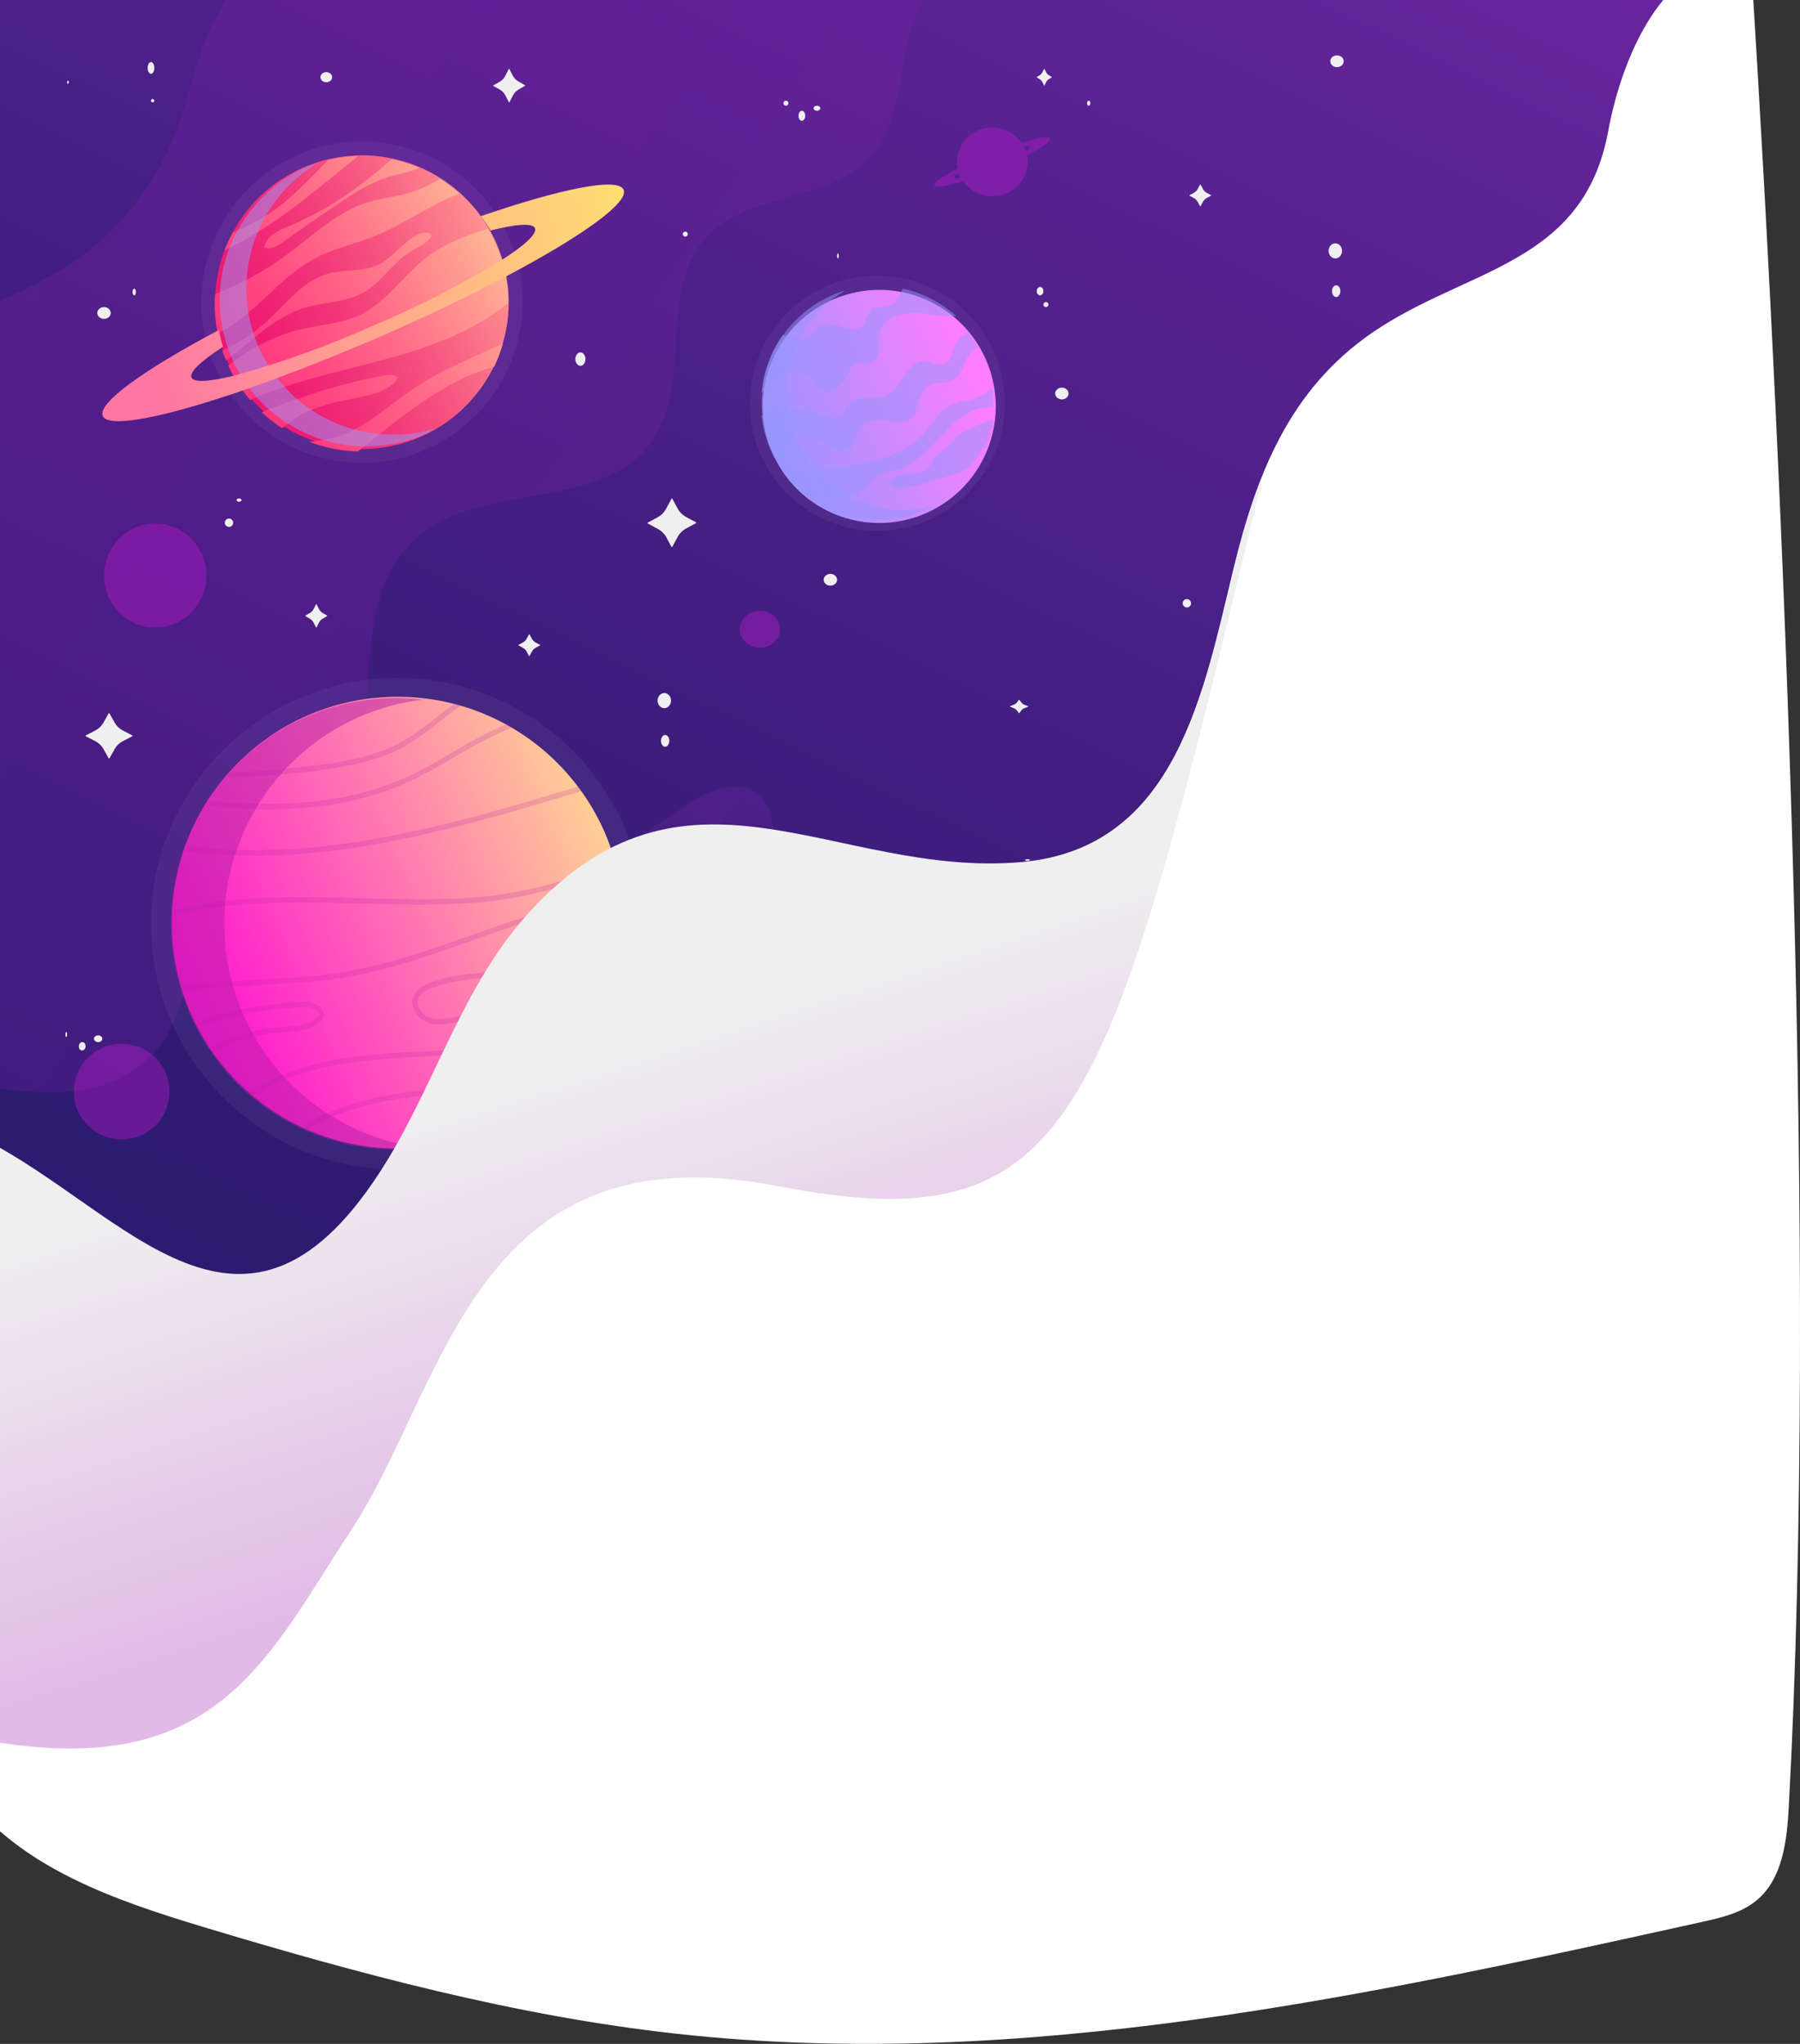 <svg width="1073" height="1218" viewBox="0 0 1073 1218" fill="none" xmlns="http://www.w3.org/2000/svg">
<rect x="0" y="0" width="1073" height="1218" fill="#333333" stroke="none"/>
<path d="M-1 1087L1005 1087L1005 -4L-1 -4L-1 1087Z" fill="url(#paint0_linear)"/>
<path d="M-99.995 664.579C-100.662 663.389 -28.561 671.006 -18.465 675.577C67.256 713.665 138.929 826.737 222.174 705.476C256.319 655.771 272.13 593.069 312.657 547.316C407.903 439.338 497.196 524.416 608.824 514.371C701.451 506.039 717.738 410.867 735.549 337.882C749.169 282.131 768.885 232.141 817.746 198.433C874.322 159.441 943.899 158.393 958.71 77.981C967.568 29.848 995.189 -29.95 1043.72 -23.523C1063.86 297.509 1083.72 754.99 1066.34 1076.26C1065.24 1096.68 1062.81 1119.58 1047 1132.58C1037.91 1140.06 1025.95 1142.82 1014.52 1145.34C813.507 1189.81 608.157 1234.47 403.569 1211.99C307.514 1201.43 213.697 1176.19 121.213 1148.34C68.399 1132.39 12.395 1113.2 -20.703 1069.12C-75.422 996.275 -57.135 745.373 -99.995 664.579Z" fill="white"/>
<path style="mix-blend-mode:multiply" opacity="0.2" d="M407.951 480.395C423.656 469.779 449.6 459.163 458.834 483.527C461.673 492.674 461.43 502.496 458.143 511.492C446.302 549.792 417.719 584.646 375.191 588.592C360.052 589.97 335.144 594.26 322.549 583.268C300.217 563.821 330.904 532.286 346.86 521.513C367.213 507.891 387.786 494.237 407.951 480.395ZM138.207 -4C137.045 -2.528 135.945 -1.056 134.877 0.478C118.167 24.404 114.336 54.717 103.468 81.9C91.45 111.611 71.006 137.185 44.638 155.492C30.205 164.962 14.928 173.087 -1 179.762V648.28C33.55 654.23 74.885 652.571 96.998 621.035C120.492 587.59 109.561 530.626 146.624 512.933C155.168 508.862 164.905 507.954 173.699 504.54C205.737 492.014 215.914 452.274 218.364 418.108C220.814 383.942 221.505 345.455 246.632 321.968C284.606 286.268 357.539 305.746 388.132 263.564C413.259 229.116 391.964 173.937 420.421 142.089C445.548 113.905 495.803 120.669 520.271 91.984C540.813 67.901 533.589 30.228 548.854 2.514C550.126 0.356 551.51 -1.735 553 -3.749L138.207 -4Z" fill="url(#paint1_linear)"/>
<g style="mix-blend-mode:screen" opacity="0.05">
<path d="M237 697C318.186 697 384 631.41 384 550.5C384 469.59 318.186 404 237 404C155.814 404 90 469.59 90 550.5C90 631.41 155.814 697 237 697Z" fill="white"/>
</g>
<path d="M332.216 644.982C384.778 592.419 384.778 507.198 332.216 454.635C279.653 402.073 194.432 402.073 141.869 454.635C89.307 507.198 89.307 592.419 141.869 644.982C194.432 697.544 279.653 697.544 332.216 644.982Z" fill="url(#paint2_linear)"/>
<g style="mix-blend-mode:multiply" opacity="0.5">
<path d="M133.709 550.516C133.711 517.583 145.755 485.795 167.557 461.178C189.36 436.561 219.406 420.826 252 416.956C233.185 414.693 214.106 416.458 196.021 422.135C177.935 427.812 161.255 437.273 147.081 449.892C132.906 462.512 121.559 478.004 113.789 495.346C106.018 512.688 102 531.486 102 550.5C102 569.514 106.018 588.312 113.789 605.654C121.559 622.996 132.906 638.488 147.081 651.108C161.255 663.727 177.935 673.188 196.021 678.865C214.106 684.542 233.185 686.307 252 684.044C219.409 680.181 189.363 664.452 167.56 639.841C145.757 615.229 133.712 583.445 133.709 550.516Z" fill="#B41DA7"/>
</g>
<g style="mix-blend-mode:multiply" opacity="0.2">
<path d="M252.652 629.633C227.95 630.892 202.402 632.184 178.733 640.12C169.063 643.458 159.716 647.675 150.806 652.718C149.929 651.993 149.084 651.269 148.27 650.513C157.662 645.169 167.524 640.709 177.731 637.191C201.807 629.16 227.574 627.743 252.496 626.578C264.737 625.948 277.543 625.318 289.721 623.869C319.371 620.405 341.443 610.61 363.766 597.351C363.171 598.926 362.545 600.501 361.887 602.107C340.018 615.51 315.53 624.007 290.097 627.019C277.699 628.373 264.957 629.034 252.652 629.633ZM129.673 480.886C175.446 485.075 212.797 480.13 244.105 465.643C253.247 461.454 262.076 456.195 270.623 451.344C279.578 445.923 288.805 440.972 298.269 436.511C300.773 435.408 303.309 434.401 305.877 433.361C304.75 432.7 303.591 432.007 302.433 431.377C300.617 432.102 298.77 432.794 297.016 433.613C287.466 438.135 278.164 443.171 269.152 448.699C260.699 453.612 251.932 458.714 242.915 462.871C212.202 477.012 175.258 481.768 130.049 477.705C128.389 477.705 126.699 477.39 125.008 477.201C124.382 478.209 123.724 479.185 123.129 480.351L129.673 480.886ZM310.98 647.332H305.501C261.669 648.151 216.429 649.064 179.391 671.394C180.518 671.961 181.676 672.465 182.835 673C218.839 652.151 262.89 651.301 305.564 650.513H311.043C316.772 650.513 322.533 650.23 328.262 649.978C329.452 648.876 330.61 647.742 331.737 646.608C324.85 646.954 317.899 647.206 310.98 647.332ZM137.907 460.005C136.968 461.045 136.029 462.147 135.121 463.155C155.032 462.904 174.905 461.315 194.607 458.399C210.261 456.1 226.823 452.856 241.569 444.605C248.669 440.337 255.43 435.525 261.794 430.212C266.115 426.779 270.561 423.252 275.194 420.134C273.879 419.735 272.564 419.357 271.25 419C267.305 421.803 263.548 424.795 259.853 427.724C253.619 432.934 246.993 437.651 240.035 441.833C225.696 449.896 209.666 453.045 194.012 455.344C175.424 458.066 156.687 459.622 137.907 460.005ZM184.87 584.974C219.935 582.234 249.459 571.778 280.705 560.724C291.6 556.881 302.84 552.913 314.424 549.228C333.134 543.653 352.279 539.681 371.656 537.355C371.656 536.284 371.468 535.245 371.343 534.205C351.749 536.538 332.392 540.563 313.485 546.236C301.838 549.921 290.567 553.889 279.672 557.763C248.582 568.723 219.246 579.022 184.619 581.825C175.477 582.549 166.085 583.053 157.005 583.588C141.1 584.47 124.977 585.383 109.009 587.336C109.291 588.375 109.573 589.415 109.886 590.485C125.54 588.564 141.507 587.682 157.193 586.801C166.241 586.234 175.665 585.698 184.838 584.974H184.87ZM275.852 535.276C255.783 536.347 235.151 535.749 215.051 535.276C178.201 534.237 140.13 533.198 104 542.173C104 543.276 104 544.378 104 545.48C139.973 536.379 178.17 537.386 215.114 538.426C235.182 538.993 255.814 539.559 276.165 538.426C307.957 536.82 339.126 528.944 367.899 515.246C367.648 514.238 367.366 513.293 367.085 512.317C338.421 525.823 307.43 533.619 275.821 535.276H275.852ZM189.315 602.642C189.558 602.898 189.736 603.209 189.834 603.549C189.932 603.889 189.948 604.248 189.879 604.595C189.705 605.272 189.389 605.903 188.951 606.447C188.514 606.99 187.965 607.433 187.343 607.744C182.365 610.894 175.947 611.46 169.748 611.87L166.617 612.09C152.348 613.247 138.481 617.411 125.916 624.31L127.7 626.956C139.776 620.34 153.098 616.348 166.805 615.24L169.936 615.019C176.542 614.578 183.367 614.138 189.034 610.39C190.018 609.857 190.877 609.117 191.553 608.22C192.228 607.323 192.704 606.291 192.947 605.193C193.087 604.389 193.044 603.563 192.822 602.778C192.599 601.992 192.203 601.268 191.664 600.658C190.29 599.407 188.684 598.442 186.937 597.821C185.19 597.199 183.338 596.932 181.488 597.036C159.532 597.833 137.803 601.789 116.962 608.784C117.431 609.728 117.932 610.673 118.433 611.618C138.817 604.82 160.059 600.971 181.52 600.186C184.334 599.979 187.121 600.857 189.315 602.642ZM135.371 506.27C127.419 505.829 119.529 505.042 111.702 504.066L110.669 507.215C118.778 508.254 126.949 509.073 135.183 509.514C206.065 513.199 277.636 492.35 347.016 471.312C346.39 470.398 345.732 469.517 345.075 468.603C276.259 489.389 205.314 509.955 135.371 506.27ZM355.219 569.573C344.104 576.25 323.91 577.415 309.383 578.266L302.245 578.738H299.678C279.171 579.872 251.337 582.643 246.453 593.603C244.888 597.162 245.858 601.162 249.334 605.477C250.906 607.211 252.852 608.562 255.022 609.424C257.193 610.286 259.531 610.638 261.857 610.453C273.065 610.453 288.031 603.996 299.959 598.831C304.109 596.922 308.364 595.25 312.702 593.824C320.341 591.745 328.356 590.045 336.246 588.375C347.231 586.257 358.099 583.566 368.807 580.313C369.057 579.116 369.339 577.888 369.589 576.691C358.435 580.239 347.081 583.121 335.588 585.32C327.73 586.99 319.621 588.69 311.888 590.8C307.406 592.257 303.015 593.982 298.738 595.965C283.084 602.705 259.446 612.909 251.776 603.524C249.052 600.154 248.269 597.225 249.334 594.926C252.464 587.966 269.371 583.62 299.834 581.951L302.433 581.793L309.54 581.352C325.194 580.407 345.012 579.274 356.784 572.187C360.293 569.993 363.68 567.606 366.928 565.038C368.462 563.841 370.059 562.645 371.687 561.479C371.687 560.125 371.937 558.771 372 557.385C369.589 559.023 367.272 560.786 365.018 562.519C361.886 565.054 358.615 567.409 355.219 569.573Z" fill="#B41DA7"/>
</g>
<g style="mix-blend-mode:screen" opacity="0.05">
<path d="M532.425 315.749C574.085 310.523 603.621 272.514 598.395 230.854C593.169 189.194 555.16 159.658 513.5 164.884C471.84 170.11 442.304 208.119 447.53 249.779C452.756 291.439 490.765 320.975 532.425 315.749Z" fill="white"/>
</g>
<path d="M588.068 269.31C603.037 233.999 586.546 193.24 551.236 178.272C515.925 163.303 475.166 179.793 460.198 215.104C445.229 250.414 461.719 291.173 497.03 306.142C532.34 321.111 573.099 304.62 588.068 269.31Z" fill="url(#paint3_linear)"/>
<path style="mix-blend-mode:multiply" opacity="0.5" d="M474.064 260.693C467.559 244.882 467.045 227.214 472.621 211.047C478.197 194.88 489.474 181.34 504.308 173C495.237 175.606 486.789 180.051 479.481 186.061C472.174 192.072 466.161 199.521 461.811 207.955C457.461 216.388 454.865 225.627 454.182 235.106C453.499 244.586 454.744 254.106 457.84 263.083C460.936 272.061 465.818 280.308 472.188 287.318C478.557 294.328 486.28 299.955 494.883 303.854C503.486 307.753 512.788 309.841 522.22 309.991C531.652 310.142 541.015 308.351 549.736 304.728C552.241 303.656 554.652 302.457 557 301.164C540.656 305.829 523.18 304.285 507.891 296.824C492.602 289.363 480.565 276.506 474.064 260.693Z" fill="url(#paint4_linear)"/>
<path style="mix-blend-mode:multiply" opacity="0.5" d="M510.607 294.76C516.565 292.141 519.136 284.658 525.062 282.039C527.644 281.17 530.315 280.595 533.027 280.324C555.478 275.928 565.544 243.783 588.403 242.91C589.563 242.91 590.755 242.91 591.946 242.91C592.107 238.93 591.907 234.944 591.35 231C590.316 231.935 589.312 232.933 588.215 233.775C581.254 239.262 570.874 238.327 563.568 243.315C558.739 246.62 555.917 252.014 552.217 256.535C542.81 268.133 528.104 273.247 513.899 276.458C506.123 278.204 481.947 279.139 470 285.812C474.466 290.934 479.664 295.377 485.427 299C486.534 297.814 487.879 296.873 489.376 296.24C490.872 295.606 492.487 295.293 494.113 295.321C499.758 294.666 505.214 297.129 510.607 294.76Z" fill="url(#paint5_linear)"/>
<path style="mix-blend-mode:multiply" opacity="0.5" d="M592 250C583.162 252.55 573.327 257.406 570.949 259.804C568.571 262.202 567.317 264.023 565.228 265.875C562.239 268.607 558.383 270.64 556.293 274.04C555.551 275.682 554.669 277.266 553.658 278.775C548.901 284.542 537.749 280.445 532.286 285.605C531.553 286.197 531.092 287.035 531 287.942C531 290.249 534.214 291.16 536.657 290.977C541.818 290.528 546.896 289.446 551.762 287.76L565.485 283.662C571.142 281.962 577.248 279.959 580.526 275.285C582.513 271.97 584.827 268.84 587.436 265.936C589.649 260.822 591.182 255.47 592 250Z" fill="url(#paint6_linear)"/>
<path style="mix-blend-mode:multiply" opacity="0.5" d="M568.223 207.917C567.132 211.017 566.602 214.891 563.672 216.564C559.775 218.764 555.068 215.324 550.579 215.293C540.384 215.293 538.109 230.789 529.006 235.283C521.649 238.909 510.8 234.787 505.75 241.233C504.004 243.496 503.38 246.688 501.011 248.269C497.894 250.283 493.997 248.609 490.599 247.277C478.802 242.816 465.758 242.872 454 247.432C454.641 254.223 456.312 260.879 458.957 267.174C459.77 269.161 460.686 271.106 461.7 273C464.008 271.556 465.907 269.551 467.218 267.174C468.066 264.867 469.175 262.662 470.522 260.603C474.918 255.645 482.992 258.992 488.51 262.897C494.028 266.802 501.323 270.986 506.623 266.926C511.049 263.517 510.613 256.295 514.759 252.545C522.054 246.006 535.49 255.645 543.034 249.446C548.521 244.891 546.526 234.942 552.387 230.603C556.751 227.256 563.422 229.054 568.161 226.264C575.113 222.205 574.863 210.397 582.345 207.483C582.559 207.407 582.778 207.345 583 207.298C581.195 204.025 579.109 200.915 576.765 198C572.822 200.19 569.793 203.707 568.223 207.917Z" fill="url(#paint7_linear)"/>
<path style="mix-blend-mode:multiply" opacity="0.5" d="M454 234C459.022 229.52 463.792 224.821 468.092 222.972C473.302 220.748 480.238 221.249 483.502 225.886C484.488 227.805 485.599 229.658 486.829 231.431C488.488 232.843 490.596 233.619 492.777 233.619C494.957 233.619 497.065 232.843 498.724 231.431C501.972 228.518 504.534 224.923 506.225 220.905C506.924 219.197 508.128 217.743 509.678 216.738C512.596 215.234 516.3 217.145 519.407 216.049C520.866 215.309 522.08 214.165 522.904 212.753C523.728 211.342 524.127 209.723 524.052 208.091C523.868 204.821 523.952 201.541 524.303 198.285C525.217 195.411 526.918 192.849 529.214 190.889C531.51 188.929 534.31 187.649 537.297 187.195C543.281 186.36 549.36 186.465 555.312 187.508C560.176 188.009 565.073 188.322 570 188.385C560.997 180.241 550.014 174.592 538.144 172C536.073 176.699 534.001 181.211 529.293 182.621C526.155 183.623 522.169 182.621 519.501 184.814C516.833 187.007 516.676 191.737 514.071 194.369C508.171 200.353 497.531 190.327 489.968 193.993C486.829 195.528 485.103 199.1 482.027 200.697C477.57 202.984 471.701 200.885 466.491 199.695C459.349 209.819 455.037 221.66 454 234Z" fill="url(#paint8_linear)"/>
<g style="mix-blend-mode:screen" opacity="0.05">
<path d="M258.576 265.69C305.853 242.015 324.987 184.498 301.312 137.221C277.638 89.944 220.12 70.81 172.843 94.485C125.566 118.159 106.433 175.677 130.107 222.954C153.782 270.231 211.299 289.364 258.576 265.69Z" fill="white"/>
</g>
<path d="M229.541 266.503C277.265 258.868 309.764 213.989 302.128 166.265C294.492 118.54 249.614 86.042 201.889 93.677C154.165 101.313 121.666 146.191 129.302 193.916C136.938 241.641 181.816 274.139 229.541 266.503Z" fill="url(#paint9_linear)"/>
<path d="M254.3 153.361C265.094 145.09 277.803 140.354 290.888 136.345C298.718 149.749 302.896 164.994 303 180.542C280.784 198.663 252.794 208.039 225.243 215.269C199.606 222.088 173.217 227.612 149.118 238.346C143.838 232.162 139.444 225.266 136.064 217.857C148.299 208.035 162.391 200.817 177.484 196.643C190.036 193.486 203.09 193.202 214.606 187.677C230.389 180.069 240.368 164.031 254.3 153.361ZM299.768 204.63C282.353 213.027 264.122 219.973 247.961 230.611C231.801 241.25 216.582 256.562 197.41 261.329C193.103 262.305 188.729 262.949 184.325 263.254C193.624 266.826 203.462 268.769 213.413 269C239.05 248.511 264.153 227.013 294.653 218.489C296.739 214.021 298.45 209.385 299.768 204.63ZM138.951 138.334C137.011 141.843 135.312 145.482 133.868 149.225C144.469 143.955 154.702 137.964 164.493 131.294C175.476 123.749 185.862 115.351 196.218 106.985L213.57 93C207.468 93.135 201.398 93.929 195.464 95.368C187.418 104.111 178.913 112.415 169.985 120.244C160.617 127.847 150.153 133.968 138.951 138.397V138.334ZM235.724 227.391C239.175 223.824 233.558 223.066 230.923 223.508C224.647 224.582 218.371 225.876 212.095 227.328C200.784 230.002 189.636 233.333 178.708 237.304C170.999 239.654 163.434 242.458 156.053 245.702C159.793 249.213 163.835 252.382 168.133 255.173C171.664 252.224 175.386 249.513 179.273 247.059C187.35 243.19 195.879 240.358 204.658 238.63C214.919 236.357 228.067 235.347 235.724 227.391ZM181.564 183.415C193.519 179.721 206.824 180.258 217.618 173.755C228.412 167.251 234.845 155.444 245.671 149.415C247.804 148.247 257.563 143.101 257.061 140.26C256.653 137.797 251.382 138.839 249.468 139.66C246.577 141.057 243.895 142.853 241.497 144.995C236.194 149.509 231.582 154.971 225.149 157.938C216.112 162.169 205.474 160.401 195.841 162.99C180.528 167.125 170.424 181.205 158.626 191.876C150.863 198.879 142.039 204.591 132.487 208.797C133.146 210.817 133.93 212.838 134.746 214.827C135.97 213.911 137.225 212.964 138.418 212.017C151.942 201.189 164.996 188.529 181.564 183.415ZM203.905 117.908C193.73 124.557 182.975 130.263 171.773 134.956C165.498 137.513 158.406 140.859 157.559 147.584C161.732 148.973 166.031 146.258 169.608 143.669C181.26 135.251 193.069 127.116 205.035 119.266C213.432 113.214 222.674 108.448 232.46 105.123C237.01 103.797 241.874 103.071 246.173 101.524C247.271 101.113 248.432 100.64 249.624 100.072C244.437 97.82 239.046 96.076 233.527 94.863C224.181 103.208 214.285 110.908 203.905 117.908ZM242.752 115.351C235.316 117.372 227.565 118.035 220.191 120.213C201.364 125.738 186.616 140.291 170.706 152.003C157.605 161.604 143.311 169.436 128.188 175.302C127.675 183.157 128.213 191.047 129.788 198.758C151.754 188.119 166.031 165.389 187.682 154.024C199.01 148.026 211.562 145.5 223.266 140.796C237.92 134.924 251.005 125.801 265.251 119.045C268.044 117.719 270.868 116.488 273.755 115.32C270.16 112.102 266.309 109.188 262.239 106.606C256.181 110.399 249.621 113.311 242.752 115.257V115.351Z" fill="url(#paint10_linear)"/>
<path style="mix-blend-mode:multiply" opacity="0.5" d="M154.303 207.146C145.652 187.643 144.487 165.657 151.027 145.356C157.567 125.055 171.358 107.849 189.786 97C186.589 98.005 183.45 99.182 180.382 100.528C159.977 110.35 144.199 127.681 136.375 148.866C128.551 170.051 129.293 193.435 138.444 214.086C147.595 234.737 164.441 251.041 185.428 259.56C206.415 268.08 229.904 268.148 250.941 259.752C254.041 258.385 257.065 256.853 260 255.163C239.535 261.455 217.463 260.041 197.977 251.189C178.49 242.336 162.948 226.663 154.303 207.146Z" fill="url(#paint11_linear)"/>
<path d="M286.694 128.789C288.755 131.542 290.664 134.403 292.412 137.359C307.651 133.492 317.549 132.78 318.9 135.997C320.251 139.215 313.15 145.866 300.047 154.343C275.269 169.461 249.368 182.719 222.564 194.003C196.05 205.891 168.656 215.778 140.619 223.578C125.412 227.445 115.483 228.188 114.132 224.97C112.781 221.753 119.85 215.102 132.984 206.625C131.934 203.366 131.074 200.05 130.408 196.694C85.853 220.268 57.858 240.346 61.282 247.925C64.707 255.504 98.641 248.637 146.369 232.117C170.061 223.826 197.208 213.369 225.706 200.995C254.205 188.62 280.441 175.998 302.593 164.242C347.116 140.638 375.143 120.591 371.718 113.043C368.293 105.494 334.422 112.455 286.694 128.789Z" fill="url(#paint12_linear)"/>
<path style="mix-blend-mode:multiply" opacity="0.4" d="M461.487 367.223C459.809 365.684 457.67 364.636 455.343 364.212C453.015 363.787 450.602 364.005 448.409 364.837C446.216 365.669 444.341 367.079 443.023 368.888C441.704 370.697 441 372.824 441 375C441 377.176 441.704 379.303 443.023 381.112C444.341 382.921 446.216 384.331 448.409 385.163C450.602 385.995 453.015 386.213 455.343 385.788C457.67 385.364 459.809 384.316 461.487 382.777C463.736 380.714 465 377.917 465 375C465 372.083 463.736 369.286 461.487 367.223Z" fill="url(#paint13_linear)"/>
<path style="mix-blend-mode:multiply" opacity="0.4" d="M70.927 321.086C66.663 325.422 63.76 330.946 62.585 336.959C61.409 342.972 62.014 349.204 64.323 354.867C66.632 360.531 70.542 365.371 75.557 368.777C80.572 372.182 86.468 374 92.5 374C98.532 374 104.428 372.182 109.443 368.777C114.458 365.371 118.368 360.531 120.677 354.867C122.986 349.204 123.591 342.972 122.415 336.959C121.24 330.946 118.337 325.422 114.073 321.086C111.241 318.206 107.878 315.921 104.176 314.361C100.474 312.802 96.507 312 92.5 312C88.493 312 84.526 312.802 80.824 314.361C77.122 315.921 73.759 318.206 70.927 321.086Z" fill="url(#paint14_linear)"/>
<path style="mix-blend-mode:multiply" opacity="0.4" d="M52.342 630.353C48.357 634.34 45.645 639.418 44.546 644.946C43.448 650.474 44.014 656.204 46.171 661.41C48.329 666.617 51.982 671.067 56.668 674.198C61.355 677.329 66.864 679 72.5 679C78.136 679 83.646 677.329 88.332 674.198C93.018 671.067 96.671 666.617 98.829 661.41C100.987 656.204 101.552 650.474 100.454 644.946C99.355 639.418 96.643 634.34 92.659 630.353C90.012 627.705 86.869 625.604 83.41 624.171C79.951 622.738 76.244 622 72.5 622C68.756 622 65.049 622.738 61.59 624.171C58.131 625.604 54.988 627.705 52.342 630.353Z" fill="url(#paint15_linear)"/>
<path style="mix-blend-mode:multiply" opacity="0.4" d="M625.942 82.577C625.281 81.006 618.575 82.115 608.973 85.041C606.254 81.119 602.237 78.233 597.597 76.87C592.958 75.507 587.981 75.751 583.503 77.56C579.026 79.368 575.323 82.632 573.018 86.8C570.712 90.968 569.946 95.786 570.847 100.443C561.938 105.002 556.365 108.883 557.058 110.454C557.751 112.025 564.425 110.885 574.027 107.959C576.746 111.881 580.763 114.767 585.403 116.13C590.042 117.492 595.019 117.249 599.497 115.44C603.974 113.632 607.677 110.368 609.982 106.2C612.288 102.032 613.054 97.214 612.153 92.557C621.062 87.998 626.635 84.148 625.942 82.577ZM614.23 87.321C614.451 87.906 613.443 88.922 611.523 90.216C611.362 89.683 611.173 89.159 610.956 88.645C610.736 88.121 610.484 87.629 610.232 87.136C612.625 86.735 613.979 86.766 614.23 87.321ZM568.77 105.803C568.549 105.248 569.557 104.201 571.477 102.907C571.638 103.44 571.827 103.964 572.044 104.478C572.264 105.002 572.516 105.495 572.768 105.987C570.501 106.326 569.021 106.326 568.77 105.741V105.803Z" fill="url(#paint16_linear)"/>
<path d="M65.293 425.168L68.383 430.703C69.462 432.634 71.105 434.217 73.11 435.256L78.826 438.232C78.878 438.257 78.922 438.295 78.953 438.342C78.984 438.389 79 438.444 79 438.5C79 438.556 78.984 438.611 78.953 438.658C78.922 438.705 78.878 438.743 78.826 438.768L73.11 441.744C71.105 442.783 69.462 444.366 68.383 446.297L65.293 451.832C65.268 451.882 65.229 451.925 65.18 451.955C65.13 451.984 65.073 452 65.015 452C64.957 452 64.9 451.984 64.851 451.955C64.802 451.925 64.763 451.882 64.737 451.832L61.648 446.297C60.552 444.378 58.913 442.799 56.921 441.744L51.174 438.768C51.122 438.743 51.078 438.705 51.047 438.658C51.016 438.611 51 438.556 51 438.5C51 438.444 51.016 438.389 51.047 438.342C51.078 438.295 51.122 438.257 51.174 438.232L56.921 435.256C58.913 434.201 60.552 432.622 61.648 430.703L64.737 425.168C64.763 425.118 64.802 425.075 64.851 425.045C64.9 425.016 64.957 425 65.015 425C65.073 425 65.13 425.016 65.18 425.045C65.229 425.075 65.268 425.118 65.293 425.168Z" fill="#EFEFEF"/>
<path d="M400.803 297.197L403.996 303.139C405.111 305.212 406.809 306.911 408.881 308.027L414.82 311.221C414.874 311.247 414.919 311.288 414.951 311.339C414.983 311.39 415 311.448 415 311.509C415 311.569 414.983 311.627 414.951 311.678C414.919 311.729 414.874 311.77 414.82 311.796L408.881 314.991C406.823 316.123 405.128 317.818 403.996 319.878L400.803 325.82C400.777 325.874 400.736 325.919 400.686 325.951C400.635 325.983 400.576 326 400.516 326C400.456 326 400.397 325.983 400.346 325.951C400.296 325.919 400.255 325.874 400.229 325.82L397.036 319.878C395.851 317.897 394.152 316.274 392.119 315.182L386.18 311.988C386.126 311.962 386.081 311.921 386.049 311.87C386.017 311.819 386 311.76 386 311.7C386 311.64 386.017 311.581 386.049 311.531C386.081 311.48 386.126 311.439 386.18 311.413L392.119 308.218C394.177 307.085 395.872 305.39 397.004 303.331L400.197 297.389C400.179 297.311 400.192 297.229 400.232 297.16C400.272 297.091 400.336 297.039 400.412 297.015C400.488 296.991 400.571 296.996 400.643 297.03C400.716 297.064 400.773 297.123 400.803 297.197Z" fill="#EFEFEF"/>
<path d="M607.597 417L608.859 418.647C609.294 419.222 609.944 419.696 610.735 420.012L613 420.906C613 420.906 613 421.047 613 421.071L610.735 421.988C609.94 422.289 609.286 422.756 608.859 423.329L607.597 425H607.403L606.141 423.329C605.714 422.756 605.06 422.289 604.265 421.988L602 421.071C602 421.071 602 420.953 602 420.906L604.265 420.012C605.056 419.696 605.706 419.222 606.141 418.647L607.403 417H607.597Z" fill="#EFEFEF"/>
<path d="M622.593 41L623.602 43.065C623.973 43.773 624.504 44.363 625.142 44.776L627 45.897V46.103L625.142 47.224C624.504 47.637 623.973 48.227 623.602 48.935L622.593 51H622.407L621.398 48.935C621.027 48.227 620.496 47.637 619.858 47.224L618 46.103V45.897L619.858 44.776C620.496 44.363 621.027 43.773 621.398 43.065L622.407 41H622.593Z" fill="#EFEFEF"/>
<path d="M188.677 360.064L190.147 362.958C190.652 363.938 191.407 364.746 192.324 365.286L195 366.858V367.142L192.324 368.714C191.399 369.257 190.642 370.077 190.147 371.074L188.677 373.936C188.66 373.956 188.64 373.972 188.617 373.983C188.594 373.994 188.57 374 188.545 374C188.52 374 188.495 373.994 188.472 373.983C188.449 373.972 188.429 373.956 188.412 373.936L186.942 371.074C186.443 370.069 185.675 369.248 184.736 368.714L182.06 367.142C182.041 367.124 182.026 367.102 182.016 367.078C182.005 367.053 182 367.027 182 367C182 366.973 182.005 366.947 182.016 366.922C182.026 366.898 182.041 366.876 182.06 366.858L184.736 365.286C185.668 364.756 186.434 363.947 186.942 362.958L188.412 360.064C188.429 360.044 188.449 360.028 188.472 360.017C188.495 360.006 188.52 360 188.545 360C188.57 360 188.594 360.006 188.617 360.017C188.64 360.028 188.66 360.044 188.677 360.064Z" fill="#EFEFEF"/>
<path d="M315.631 378L317.092 380.676C317.603 381.603 318.362 382.367 319.283 382.882L321.941 384.323C321.959 384.34 321.974 384.36 321.984 384.383C321.995 384.406 322 384.43 322 384.455C322 384.48 321.995 384.505 321.984 384.528C321.974 384.551 321.959 384.571 321.941 384.588L319.283 386.058C318.35 386.557 317.587 387.325 317.092 388.264L315.631 390.94C315.615 390.959 315.595 390.974 315.572 390.984C315.549 390.995 315.525 391 315.5 391C315.475 391 315.451 390.995 315.428 390.984C315.405 390.974 315.385 390.959 315.369 390.94L313.908 388.264C313.413 387.325 312.65 386.557 311.717 386.058L309.059 384.588C309.041 384.571 309.026 384.551 309.016 384.528C309.005 384.505 309 384.48 309 384.455C309 384.43 309.005 384.406 309.016 384.383C309.026 384.36 309.041 384.34 309.059 384.323L311.717 382.882C312.638 382.367 313.397 381.603 313.908 380.676L315.369 378H315.631Z" fill="#EFEFEF"/>
<path d="M715.631 110L717.092 112.676C717.603 113.603 718.362 114.367 719.283 114.882L721.941 116.323C721.959 116.34 721.974 116.36 721.984 116.383C721.995 116.406 722 116.43 722 116.455C722 116.48 721.995 116.505 721.984 116.528C721.974 116.551 721.959 116.571 721.941 116.588L719.283 118.058C718.35 118.557 717.587 119.325 717.092 120.264L715.631 122.94C715.615 122.959 715.595 122.974 715.572 122.984C715.549 122.995 715.525 123 715.5 123C715.475 123 715.451 122.995 715.428 122.984C715.405 122.974 715.385 122.959 715.369 122.94L713.908 120.264C713.413 119.325 712.65 118.557 711.717 118.058L709.059 116.588C709.041 116.571 709.026 116.551 709.016 116.528C709.005 116.505 709 116.48 709 116.455C709 116.43 709.005 116.406 709.016 116.383C709.026 116.36 709.041 116.34 709.059 116.323L711.717 114.882C712.638 114.367 713.397 113.603 713.908 112.676L715.369 110H715.631Z" fill="#EFEFEF"/>
<path d="M303.616 41.058L305.742 45.171C306.504 46.596 307.637 47.76 309.007 48.524L312.9 50.77C312.931 50.794 312.956 50.825 312.974 50.861C312.991 50.896 313 50.936 313 50.976C313 51.016 312.991 51.056 312.974 51.092C312.956 51.127 312.931 51.158 312.9 51.182L309.007 53.428C307.67 54.207 306.569 55.37 305.832 56.782L303.706 60.894C303.684 60.927 303.654 60.954 303.62 60.972C303.587 60.99 303.549 61 303.511 61C303.473 61 303.435 60.99 303.402 60.972C303.368 60.954 303.339 60.927 303.316 60.894L301.22 56.782C300.48 55.361 299.367 54.196 298.015 53.428L294.032 51.182C294.011 51.143 294 51.1 294 51.055C294 51.011 294.011 50.967 294.032 50.929L297.926 48.682C299.277 47.914 300.39 46.749 301.13 45.329L303.226 41.216C303.233 41.172 303.25 41.13 303.277 41.095C303.303 41.06 303.338 41.033 303.377 41.017C303.417 41.001 303.46 40.996 303.502 41.003C303.544 41.011 303.583 41.029 303.616 41.058Z" fill="#EFEFEF"/>
<path d="M415 534C415 534.593 414.824 535.173 414.494 535.667C414.165 536.16 413.696 536.545 413.148 536.772C412.6 536.999 411.997 537.058 411.415 536.942C410.833 536.827 410.298 536.541 409.879 536.121C409.459 535.702 409.173 535.167 409.058 534.585C408.942 534.003 409.001 533.4 409.228 532.852C409.455 532.304 409.84 531.835 410.333 531.506C410.827 531.176 411.407 531 412 531C412.796 531 413.559 531.316 414.121 531.879C414.684 532.441 415 533.204 415 534Z" fill="#EFEFEF"/>
<path d="M198 46C198 46.593 197.795 47.173 197.41 47.667C197.026 48.16 196.479 48.545 195.839 48.772C195.2 48.999 194.496 49.058 193.817 48.942C193.138 48.827 192.515 48.541 192.025 48.121C191.536 47.702 191.202 47.167 191.067 46.585C190.932 46.003 191.002 45.4 191.266 44.852C191.531 44.304 191.98 43.835 192.556 43.506C193.131 43.176 193.808 43 194.5 43C195.428 43 196.318 43.316 196.975 43.879C197.631 44.441 198 45.204 198 46Z" fill="#EFEFEF"/>
<path d="M66 186.5C66 187.192 65.765 187.869 65.326 188.444C64.886 189.02 64.262 189.469 63.531 189.734C62.8 189.998 61.996 190.068 61.22 189.933C60.444 189.798 59.731 189.464 59.172 188.975C58.612 188.485 58.231 187.862 58.077 187.183C57.922 186.504 58.002 185.8 58.304 185.161C58.607 184.521 59.12 183.974 59.778 183.59C60.435 183.205 61.209 183 62 183C63.061 183 64.078 183.369 64.828 184.025C65.579 184.682 66 185.572 66 186.5Z" fill="#EFEFEF"/>
<path d="M637 234.5C637 235.192 636.765 235.869 636.326 236.444C635.886 237.02 635.262 237.469 634.531 237.734C633.8 237.998 632.996 238.068 632.22 237.933C631.444 237.798 630.731 237.464 630.172 236.975C629.612 236.485 629.231 235.862 629.077 235.183C628.923 234.504 629.002 233.8 629.304 233.161C629.607 232.521 630.12 231.974 630.778 231.59C631.436 231.205 632.209 231 633 231C634.061 231 635.078 231.369 635.828 232.025C636.579 232.682 637 233.572 637 234.5Z" fill="#EFEFEF"/>
<path d="M801 36.5C801 37.192 800.765 37.869 800.326 38.444C799.886 39.02 799.262 39.469 798.531 39.734C797.8 39.998 796.996 40.068 796.22 39.933C795.444 39.798 794.731 39.464 794.172 38.975C793.612 38.485 793.231 37.862 793.077 37.183C792.923 36.504 793.002 35.8 793.304 35.161C793.607 34.521 794.12 33.974 794.778 33.59C795.436 33.205 796.209 33 797 33C798.061 33 799.078 33.369 799.828 34.025C800.579 34.681 801 35.572 801 36.5Z" fill="#EFEFEF"/>
<path d="M499 345.5C499 346.192 498.765 346.869 498.326 347.444C497.886 348.02 497.262 348.469 496.531 348.734C495.8 348.998 494.996 349.068 494.22 348.933C493.444 348.798 492.731 348.464 492.172 347.975C491.612 347.485 491.231 346.862 491.077 346.183C490.923 345.504 491.002 344.8 491.304 344.161C491.607 343.521 492.12 342.974 492.778 342.59C493.436 342.205 494.209 342 495 342C496.061 342 497.078 342.369 497.828 343.025C498.579 343.682 499 344.572 499 345.5Z" fill="#EFEFEF"/>
<path d="M349 214C349 214.791 348.824 215.564 348.494 216.222C348.165 216.88 347.696 217.393 347.148 217.696C346.6 217.998 345.997 218.077 345.415 217.923C344.833 217.769 344.298 217.388 343.879 216.828C343.459 216.269 343.173 215.556 343.058 214.78C342.942 214.004 343.001 213.2 343.228 212.469C343.455 211.738 343.84 211.114 344.333 210.674C344.827 210.235 345.407 210 346 210C346.796 210 347.559 210.421 348.121 211.172C348.684 211.922 349 212.939 349 214Z" fill="#EFEFEF"/>
<path d="M60.984 619.229C60.913 619.717 60.621 620.166 60.163 620.493C59.706 620.82 59.114 621 58.5 621C57.886 621 57.294 620.82 56.837 620.493C56.379 620.166 56.087 619.717 56.016 619.229C55.976 618.949 56.01 618.665 56.117 618.396C56.223 618.127 56.399 617.88 56.634 617.669C56.868 617.459 57.156 617.29 57.477 617.175C57.799 617.06 58.148 617 58.5 617C58.852 617 59.201 617.06 59.523 617.175C59.844 617.29 60.132 617.459 60.366 617.669C60.601 617.88 60.777 618.127 60.883 618.396C60.99 618.665 61.024 618.949 60.984 619.229Z" fill="#EFEFEF"/>
<path d="M622 173.5C622 173.994 621.883 174.478 621.663 174.889C621.443 175.3 621.131 175.62 620.765 175.81C620.4 175.999 619.998 176.048 619.61 175.952C619.222 175.855 618.865 175.617 618.586 175.268C618.306 174.918 618.116 174.473 618.038 173.988C617.961 173.503 618.001 173 618.152 172.543C618.304 172.086 618.56 171.696 618.889 171.421C619.218 171.147 619.604 171 620 171C620.263 171 620.523 171.065 620.765 171.19C621.008 171.316 621.229 171.5 621.414 171.732C621.6 171.964 621.747 172.24 621.848 172.543C621.948 172.847 622 173.172 622 173.5Z" fill="#EFEFEF"/>
<path d="M50.221 621.443C50.434 621.654 50.611 621.915 50.742 622.211C50.874 622.507 50.957 622.833 50.987 623.169C51.017 623.505 50.994 623.846 50.919 624.171C50.843 624.496 50.717 624.799 50.547 625.063C50.197 625.586 49.698 625.917 49.155 625.986C48.612 626.056 48.069 625.858 47.642 625.435C47.267 624.991 47.039 624.387 47.005 623.742C46.97 623.098 47.131 622.462 47.456 621.959C47.781 621.456 48.246 621.124 48.758 621.028C49.27 620.933 49.792 621.081 50.221 621.443Z" fill="#EFEFEF"/>
<path d="M495 601C495 601.593 494.795 602.173 494.41 602.667C494.026 603.16 493.479 603.545 492.839 603.772C492.2 603.999 491.496 604.058 490.817 603.942C490.138 603.827 489.515 603.541 489.025 603.121C488.536 602.702 488.202 602.167 488.067 601.585C487.932 601.003 488.002 600.4 488.266 599.852C488.531 599.304 488.98 598.835 489.556 598.506C490.131 598.176 490.808 598 491.5 598C492.428 598 493.319 598.316 493.975 598.879C494.631 599.441 495 600.204 495 601Z" fill="#EFEFEF"/>
<path d="M415 512.507C415 512.636 414.904 512.76 414.733 512.851C414.562 512.942 414.33 512.993 414.088 512.993C413.954 513.005 413.817 513.001 413.686 512.982C413.555 512.962 413.434 512.928 413.33 512.881C413.227 512.834 413.144 512.776 413.087 512.71C413.03 512.644 413 512.572 413 512.5C413 512.427 413.03 512.356 413.087 512.29C413.144 512.224 413.227 512.166 413.33 512.119C413.434 512.072 413.555 512.038 413.686 512.018C413.817 511.999 413.954 511.995 414.088 512.007C414.21 512.007 414.33 512.02 414.443 512.045C414.555 512.07 414.656 512.107 414.741 512.154C414.826 512.2 414.893 512.256 414.937 512.316C414.982 512.377 415.003 512.442 415 512.507Z" fill="#EFEFEF"/>
<path d="M481 591.5C481 591.898 480.947 592.279 480.854 592.561C480.76 592.842 480.633 593 480.5 593C480.367 593 480.24 592.842 480.146 592.561C480.053 592.279 480 591.898 480 591.5C480 591.102 480.053 590.721 480.146 590.439C480.24 590.158 480.367 590 480.5 590C480.633 590 480.76 590.158 480.854 590.439C480.947 590.721 481 591.102 481 591.5Z" fill="#EFEFEF"/>
<path d="M503 582.5C503 582.898 502.789 583.279 502.414 583.561C502.039 583.842 501.53 584 501 584C500.47 584 499.961 583.842 499.586 583.561C499.211 583.279 499 582.898 499 582.5C499 582.102 499.211 581.721 499.586 581.439C499.961 581.158 500.47 581 501 581C501.53 581 502.039 581.158 502.414 581.439C502.789 581.721 503 582.102 503 582.5Z" fill="#EFEFEF"/>
<path d="M614 512.5C614 512.599 613.912 512.696 613.747 512.778C613.582 512.86 613.348 512.924 613.074 512.962C612.8 513 612.498 513.01 612.207 512.99C611.916 512.971 611.649 512.923 611.439 512.854C611.23 512.784 611.087 512.695 611.029 512.598C610.971 512.501 611.001 512.4 611.114 512.309C611.228 512.217 611.42 512.139 611.667 512.084C611.913 512.029 612.203 512 612.5 512C612.898 512 613.279 512.053 613.561 512.146C613.842 512.24 614 512.367 614 512.5Z" fill="#EFEFEF"/>
<path d="M649.988 61.728C649.952 62.082 649.832 62.405 649.651 62.638C649.47 62.872 649.239 63 649 63C648.761 63 648.53 62.872 648.349 62.638C648.168 62.405 648.048 62.082 648.012 61.728C647.99 61.514 647.999 61.296 648.038 61.088C648.078 60.88 648.147 60.687 648.241 60.523C648.335 60.359 648.451 60.227 648.582 60.137C648.713 60.047 648.856 60 649 60C649.144 60 649.287 60.047 649.418 60.137C649.549 60.227 649.665 60.359 649.759 60.523C649.853 60.687 649.922 60.88 649.962 61.088C650.001 61.296 650.01 61.514 649.988 61.728Z" fill="#EFEFEF"/>
<path d="M40 616.5C40 616.797 39.971 617.087 39.916 617.333C39.861 617.58 39.783 617.772 39.691 617.886C39.6 617.999 39.499 618.029 39.403 617.971C39.306 617.913 39.216 617.77 39.146 617.561C39.077 617.351 39.029 617.084 39.01 616.793C38.99 616.502 39 616.2 39.038 615.926C39.076 615.652 39.14 615.418 39.222 615.253C39.304 615.088 39.401 615 39.5 615C39.633 615 39.76 615.158 39.854 615.439C39.947 615.721 40 616.102 40 616.5Z" fill="#EFEFEF"/>
<path d="M489 64.48C489.005 64.779 488.891 65.071 488.674 65.321C488.456 65.571 488.144 65.766 487.777 65.882C487.411 65.998 487.007 66.029 486.616 65.972C486.226 65.915 485.867 65.772 485.586 65.561C485.304 65.35 485.113 65.081 485.037 64.788C484.961 64.495 485.003 64.192 485.157 63.917C485.312 63.642 485.572 63.408 485.905 63.245C486.238 63.081 486.628 62.996 487.026 63C487.547 63.005 488.046 63.163 488.414 63.439C488.783 63.716 488.993 64.089 489 64.48Z" fill="#EFEFEF"/>
<path d="M479.246 66.653C479.452 66.899 479.623 67.203 479.75 67.547C479.877 67.892 479.958 68.271 479.987 68.662C480.017 69.054 479.995 69.45 479.922 69.829C479.85 70.208 479.728 70.561 479.564 70.869C479.401 71.177 479.198 71.434 478.968 71.625C478.739 71.816 478.486 71.937 478.225 71.981C477.964 72.025 477.7 71.992 477.447 71.883C477.195 71.774 476.959 71.592 476.754 71.347C476.548 71.101 476.377 70.797 476.25 70.453C476.123 70.108 476.042 69.729 476.013 69.338C475.983 68.946 476.005 68.55 476.078 68.171C476.15 67.792 476.272 67.439 476.436 67.131C476.599 66.823 476.802 66.566 477.032 66.375C477.261 66.184 477.514 66.063 477.775 66.019C478.036 65.975 478.3 66.008 478.553 66.117C478.805 66.226 479.041 66.408 479.246 66.653Z" fill="#EFEFEF"/>
<path d="M138.124 309.617C138.625 310.043 138.938 310.652 138.992 311.309C139.046 311.966 138.837 312.618 138.412 313.121C137.987 313.624 137.381 313.937 136.726 313.992C136.071 314.046 135.421 313.837 134.919 313.411C134.669 313.21 134.459 312.962 134.304 312.681C134.149 312.4 134.051 312.09 134.015 311.771C133.979 311.451 134.007 311.128 134.096 310.819C134.185 310.51 134.334 310.222 134.535 309.971C134.74 309.701 134.999 309.477 135.295 309.312C135.59 309.147 135.916 309.045 136.253 309.012C136.589 308.979 136.929 309.015 137.251 309.119C137.573 309.223 137.87 309.393 138.124 309.617Z" fill="#EFEFEF"/>
<path d="M709.124 357.617C709.625 358.043 709.938 358.652 709.992 359.309C710.046 359.966 709.837 360.618 709.412 361.121C708.987 361.624 708.381 361.937 707.726 361.992C707.071 362.046 706.421 361.837 705.919 361.411C705.669 361.21 705.459 360.962 705.304 360.681C705.149 360.4 705.051 360.09 705.015 359.771C704.979 359.451 705.007 359.128 705.096 358.819C705.185 358.51 705.334 358.222 705.535 357.971C705.74 357.701 705.999 357.477 706.295 357.312C706.59 357.147 706.916 357.045 707.253 357.012C707.589 356.979 707.929 357.015 708.251 357.119C708.573 357.223 708.87 357.393 709.124 357.617Z" fill="#EFEFEF"/>
<path d="M91.234 37.746C91.547 38.175 91.779 38.756 91.902 39.417C92.025 40.077 92.032 40.786 91.924 41.455C91.816 42.123 91.597 42.719 91.294 43.169C90.991 43.618 90.619 43.9 90.225 43.978C89.831 44.056 89.432 43.927 89.08 43.607C88.727 43.288 88.437 42.792 88.246 42.183C88.056 41.574 87.973 40.88 88.008 40.188C88.043 39.496 88.195 38.839 88.445 38.299C88.775 37.584 89.253 37.126 89.775 37.022C90.297 36.919 90.821 37.179 91.234 37.746Z" fill="#EFEFEF"/>
<path d="M398.493 413.981C399.112 414.536 399.57 415.284 399.811 416.132C400.051 416.979 400.063 417.888 399.844 418.744C399.626 419.599 399.187 420.362 398.583 420.936C397.979 421.511 397.237 421.871 396.451 421.971C395.665 422.072 394.87 421.907 394.167 421.5C393.464 421.092 392.884 420.459 392.501 419.68C392.118 418.902 391.948 418.013 392.014 417.126C392.079 416.24 392.377 415.395 392.87 414.698C393.197 414.236 393.602 413.85 394.062 413.564C394.522 413.277 395.027 413.095 395.549 413.029C396.071 412.962 396.6 413.012 397.105 413.175C397.61 413.339 398.082 413.612 398.493 413.981Z" fill="#EFEFEF"/>
<path d="M798.493 145.981C799.112 146.536 799.57 147.284 799.811 148.132C800.051 148.979 800.063 149.888 799.844 150.744C799.626 151.599 799.187 152.362 798.583 152.936C797.979 153.511 797.237 153.871 796.451 153.971C795.665 154.072 794.87 153.907 794.167 153.5C793.464 153.092 792.884 152.459 792.501 151.68C792.118 150.902 791.948 150.013 792.014 149.126C792.079 148.24 792.377 147.395 792.87 146.698C793.197 146.236 793.602 145.85 794.062 145.564C794.522 145.277 795.027 145.095 795.549 145.029C796.071 144.962 796.6 145.012 797.105 145.175C797.61 145.339 798.082 145.612 798.493 145.981Z" fill="#EFEFEF"/>
<path d="M470 61.536C469.993 61.831 469.899 62.117 469.73 62.359C469.561 62.601 469.324 62.788 469.049 62.896C468.775 63.004 468.474 63.029 468.186 62.967C467.897 62.905 467.633 62.759 467.427 62.548C467.221 62.337 467.081 62.07 467.026 61.78C466.971 61.49 467.003 61.19 467.117 60.918C467.232 60.646 467.424 60.414 467.67 60.251C467.916 60.087 468.204 60 468.5 60C468.7 60 468.898 60.04 469.082 60.117C469.266 60.195 469.433 60.309 469.573 60.452C469.713 60.595 469.823 60.765 469.896 60.951C469.969 61.137 470.004 61.336 470 61.536Z" fill="#EFEFEF"/>
<path d="M500 152.5C500 152.898 499.947 153.279 499.854 153.561C499.76 153.842 499.633 154 499.5 154C499.367 154 499.24 153.842 499.146 153.561C499.053 153.279 499 152.898 499 152.5C499 152.102 499.053 151.721 499.146 151.439C499.24 151.158 499.367 151 499.5 151C499.633 151 499.76 151.158 499.854 151.439C499.947 151.721 500 152.102 500 152.5Z" fill="#EFEFEF"/>
<path d="M410 139.5C410 139.898 409.842 140.279 409.561 140.561C409.279 140.842 408.898 141 408.5 141C408.102 141 407.721 140.842 407.439 140.561C407.158 140.279 407 139.898 407 139.5C407 139.102 407.158 138.721 407.439 138.439C407.721 138.158 408.102 138 408.5 138C408.898 138 409.279 138.158 409.561 138.439C409.842 138.721 410 139.102 410 139.5Z" fill="#EFEFEF"/>
<path d="M144 298C144 298.198 143.912 298.391 143.747 298.556C143.582 298.72 143.348 298.848 143.074 298.924C142.8 299 142.498 299.019 142.207 298.981C141.916 298.942 141.649 298.847 141.439 298.707C141.23 298.567 141.087 298.389 141.029 298.195C140.971 298.001 141.001 297.8 141.114 297.617C141.228 297.435 141.42 297.278 141.667 297.169C141.913 297.059 142.203 297 142.5 297C142.898 297 143.279 297.105 143.561 297.293C143.842 297.48 144 297.735 144 298Z" fill="#EFEFEF"/>
<path d="M92 60C92 60.198 91.941 60.391 91.832 60.556C91.722 60.72 91.565 60.848 91.383 60.924C91.2 61 90.999 61.019 90.805 60.981C90.611 60.942 90.433 60.847 90.293 60.707C90.153 60.567 90.058 60.389 90.019 60.195C89.981 60.001 90 59.8 90.076 59.617C90.152 59.435 90.28 59.278 90.444 59.169C90.609 59.059 90.802 59 91 59C91.265 59 91.52 59.105 91.707 59.293C91.895 59.48 92 59.735 92 60Z" fill="#EFEFEF"/>
<path d="M41 49.024C40.998 49.221 40.966 49.411 40.91 49.573C40.853 49.734 40.775 49.858 40.683 49.931C40.592 50.003 40.491 50.019 40.395 49.978C40.299 49.937 40.211 49.84 40.142 49.699C40.074 49.558 40.027 49.38 40.009 49.187C39.99 48.993 40.001 48.793 40.039 48.612C40.077 48.431 40.141 48.276 40.223 48.167C40.305 48.058 40.401 48 40.5 48C40.566 48 40.633 48.027 40.694 48.078C40.755 48.13 40.811 48.206 40.858 48.301C40.904 48.397 40.941 48.51 40.965 48.634C40.99 48.758 41.001 48.891 41 49.024Z" fill="#EFEFEF"/>
<path d="M399 441.455C399.006 442.151 398.864 442.834 398.592 443.416C398.32 443.999 397.93 444.454 397.472 444.725C397.013 444.995 396.508 445.069 396.02 444.935C395.532 444.801 395.084 444.467 394.732 443.975C394.381 443.483 394.142 442.855 394.046 442.172C393.951 441.489 394.003 440.781 394.197 440.14C394.39 439.498 394.715 438.952 395.131 438.571C395.547 438.19 396.035 437.991 396.532 438C396.856 438 397.177 438.09 397.477 438.263C397.776 438.437 398.048 438.691 398.277 439.012C398.506 439.333 398.688 439.714 398.812 440.133C398.936 440.552 399 441.001 399 441.455Z" fill="#EFEFEF"/>
<path d="M799 173.455C799.006 174.151 798.864 174.834 798.592 175.416C798.32 175.999 797.93 176.454 797.472 176.725C797.013 176.995 796.508 177.069 796.02 176.935C795.532 176.801 795.084 176.467 794.732 175.975C794.381 175.483 794.142 174.855 794.046 174.172C793.951 173.489 794.003 172.781 794.197 172.14C794.39 171.498 794.715 170.952 795.131 170.571C795.547 170.19 796.035 169.991 796.532 170C796.856 170 797.177 170.09 797.477 170.263C797.776 170.437 798.048 170.691 798.277 171.012C798.506 171.333 798.688 171.714 798.812 172.133C798.936 172.552 799 173.001 799 173.455Z" fill="#EFEFEF"/>
<path d="M80 176C80.552 176 81 175.105 81 174C81 172.895 80.552 172 80 172C79.448 172 79 172.895 79 174C79 175.105 79.448 176 80 176Z" fill="#EFEFEF"/>
<path d="M625 181.5C625 181.797 624.912 182.087 624.747 182.333C624.582 182.58 624.348 182.772 624.074 182.886C623.8 182.999 623.498 183.029 623.207 182.971C622.916 182.913 622.649 182.77 622.439 182.561C622.23 182.351 622.087 182.084 622.029 181.793C621.971 181.502 622.001 181.2 622.114 180.926C622.228 180.652 622.42 180.418 622.667 180.253C622.913 180.088 623.203 180 623.5 180C623.898 180 624.279 180.158 624.561 180.439C624.842 180.721 625 181.102 625 181.5Z" fill="#EFEFEF"/>
<path d="M753 283C746.038 300.69 740.368 318.861 736.035 337.368C718.213 410.287 701.915 505.373 609.229 513.697C497.53 523.733 408.084 438.732 312.872 546.613C272.557 592.324 256.736 654.969 222.331 704.628C139.271 825.779 67.409 712.857 -18.224 674.804C-28.517 670.047 -100.474 662.579 -99.998 663.768C-62.828 733.834 -71.787 931.757 -39.001 1030.5C125.499 1071.94 155.139 994.212 209.512 911.589C266.22 825.351 282.422 671.712 463.314 706.768C644.207 741.825 660.648 666.242 753 283Z" fill="url(#paint17_linear)"/>
<defs>
<linearGradient id="paint0_linear" x1="98.822" y1="976.252" x2="684.455" y2="-231.838" gradientUnits="userSpaceOnUse">
<stop stop-color="#271A6B"/>
<stop offset="0.21" stop-color="#2E1B71"/>
<stop offset="0.53" stop-color="#431E81"/>
<stop offset="0.91" stop-color="#64249B"/>
<stop offset="1" stop-color="#6D25A2"/>
</linearGradient>
<linearGradient id="paint1_linear" x1="-1131.87" y1="-568.533" x2="903.209" y2="726.641" gradientUnits="userSpaceOnUse">
<stop stop-color="#BD1ACD"/>
<stop offset="0.19" stop-color="#B61BC9"/>
<stop offset="0.48" stop-color="#A11EBE"/>
<stop offset="0.83" stop-color="#8022AC"/>
<stop offset="1" stop-color="#6D25A2"/>
</linearGradient>
<linearGradient id="paint2_linear" x1="123.622" y1="599.496" x2="366.194" y2="493.213" gradientUnits="userSpaceOnUse">
<stop stop-color="#FF17D0"/>
<stop offset="1" stop-color="#FFD394"/>
</linearGradient>
<linearGradient id="paint3_linear" x1="456.359" y1="270.726" x2="584.355" y2="217.883" gradientUnits="userSpaceOnUse">
<stop stop-color="#9796FE"/>
<stop offset="0.99" stop-color="#FF7DFF"/>
</linearGradient>
<linearGradient id="paint4_linear" x1="6701.39" y1="-39548.9" x2="9048.96" y2="-40511.3" gradientUnits="userSpaceOnUse">
<stop stop-color="#9796FE"/>
<stop offset="0.99" stop-color="#FF7DFF"/>
</linearGradient>
<linearGradient id="paint5_linear" x1="17381.6" y1="-23832.3" x2="22137.1" y2="-25807.7" gradientUnits="userSpaceOnUse">
<stop stop-color="#9796FE"/>
<stop offset="0.99" stop-color="#FF7DFF"/>
</linearGradient>
<linearGradient id="paint6_linear" x1="9296.66" y1="-12887.1" x2="10531.4" y2="-13427.1" gradientUnits="userSpaceOnUse">
<stop stop-color="#9796FE"/>
<stop offset="0.99" stop-color="#FF7DFF"/>
</linearGradient>
<linearGradient id="paint7_linear" x1="17581" y1="-26678.6" x2="22808.1" y2="-28850.4" gradientUnits="userSpaceOnUse">
<stop stop-color="#9796FE"/>
<stop offset="0.99" stop-color="#FF7DFF"/>
</linearGradient>
<linearGradient id="paint8_linear" x1="16419.5" y1="-23389.3" x2="20654" y2="-25141.5" gradientUnits="userSpaceOnUse">
<stop stop-color="#9796FE"/>
<stop offset="0.99" stop-color="#FF7DFF"/>
</linearGradient>
<linearGradient id="paint9_linear" x1="140.584" y1="213.819" x2="301.341" y2="143.778" gradientUnits="userSpaceOnUse">
<stop stop-color="#ED1771"/>
<stop offset="0.14" stop-color="#EE1E73"/>
<stop offset="0.35" stop-color="#F13378"/>
<stop offset="0.6" stop-color="#F65481"/>
<stop offset="0.88" stop-color="#FC838D"/>
<stop offset="0.98" stop-color="#FF9692"/>
</linearGradient>
<linearGradient id="paint10_linear" x1="129.726" y1="226.665" x2="299.294" y2="126.827" gradientUnits="userSpaceOnUse">
<stop stop-color="#FF327E"/>
<stop offset="0.13" stop-color="#FF397F"/>
<stop offset="0.32" stop-color="#FF4E83"/>
<stop offset="0.55" stop-color="#FF6F89"/>
<stop offset="0.82" stop-color="#FF9E91"/>
<stop offset="0.98" stop-color="#FFBF97"/>
</linearGradient>
<linearGradient id="paint11_linear" x1="-3450.07" y1="-52036.6" x2="219.116" y2="-53662.2" gradientUnits="userSpaceOnUse">
<stop stop-color="#9796FE"/>
<stop offset="0.99" stop-color="#FF7DFF"/>
</linearGradient>
<linearGradient id="paint12_linear" x1="83.14" y1="219.853" x2="399.699" y2="123.382" gradientUnits="userSpaceOnUse">
<stop stop-color="#FF75A4"/>
<stop offset="1" stop-color="#FFE76F"/>
</linearGradient>
<linearGradient id="paint13_linear" x1="3735.48" y1="2895.54" x2="3914.04" y2="2895.54" gradientUnits="userSpaceOnUse">
<stop stop-color="#BD1ACD"/>
<stop offset="0.19" stop-color="#B61BC9"/>
<stop offset="0.48" stop-color="#A11EBE"/>
<stop offset="0.83" stop-color="#8022AC"/>
<stop offset="1" stop-color="#6D25A2"/>
</linearGradient>
<linearGradient id="paint14_linear" x1="1047.76" y1="6811.46" x2="2247.63" y2="6811.46" gradientUnits="userSpaceOnUse">
<stop stop-color="#BD1ACD"/>
<stop offset="0.19" stop-color="#B61BC9"/>
<stop offset="0.48" stop-color="#A11EBE"/>
<stop offset="0.83" stop-color="#8022AC"/>
<stop offset="1" stop-color="#6D25A2"/>
</linearGradient>
<linearGradient id="paint15_linear" x1="711.47" y1="13145.5" x2="1832.66" y2="13145.5" gradientUnits="userSpaceOnUse">
<stop stop-color="#BD1ACD"/>
<stop offset="0.19" stop-color="#B61BC9"/>
<stop offset="0.48" stop-color="#A11EBE"/>
<stop offset="0.83" stop-color="#8022AC"/>
<stop offset="1" stop-color="#6D25A2"/>
</linearGradient>
<linearGradient id="paint16_linear" x1="12585.8" y1="1155.94" x2="14098.3" y2="1155.94" gradientUnits="userSpaceOnUse">
<stop stop-color="#BD1ACD"/>
<stop offset="0.19" stop-color="#B61BC9"/>
<stop offset="0.48" stop-color="#A11EBE"/>
<stop offset="0.83" stop-color="#8022AC"/>
<stop offset="1" stop-color="#6D25A2"/>
</linearGradient>
<linearGradient id="paint17_linear" x1="430.386" y1="881.147" x2="349.12" y2="631.431" gradientUnits="userSpaceOnUse">
<stop stop-color="#E2BAE7"/>
<stop offset="1" stop-color="#EFEFEF"/>
</linearGradient>
</defs>
</svg>
